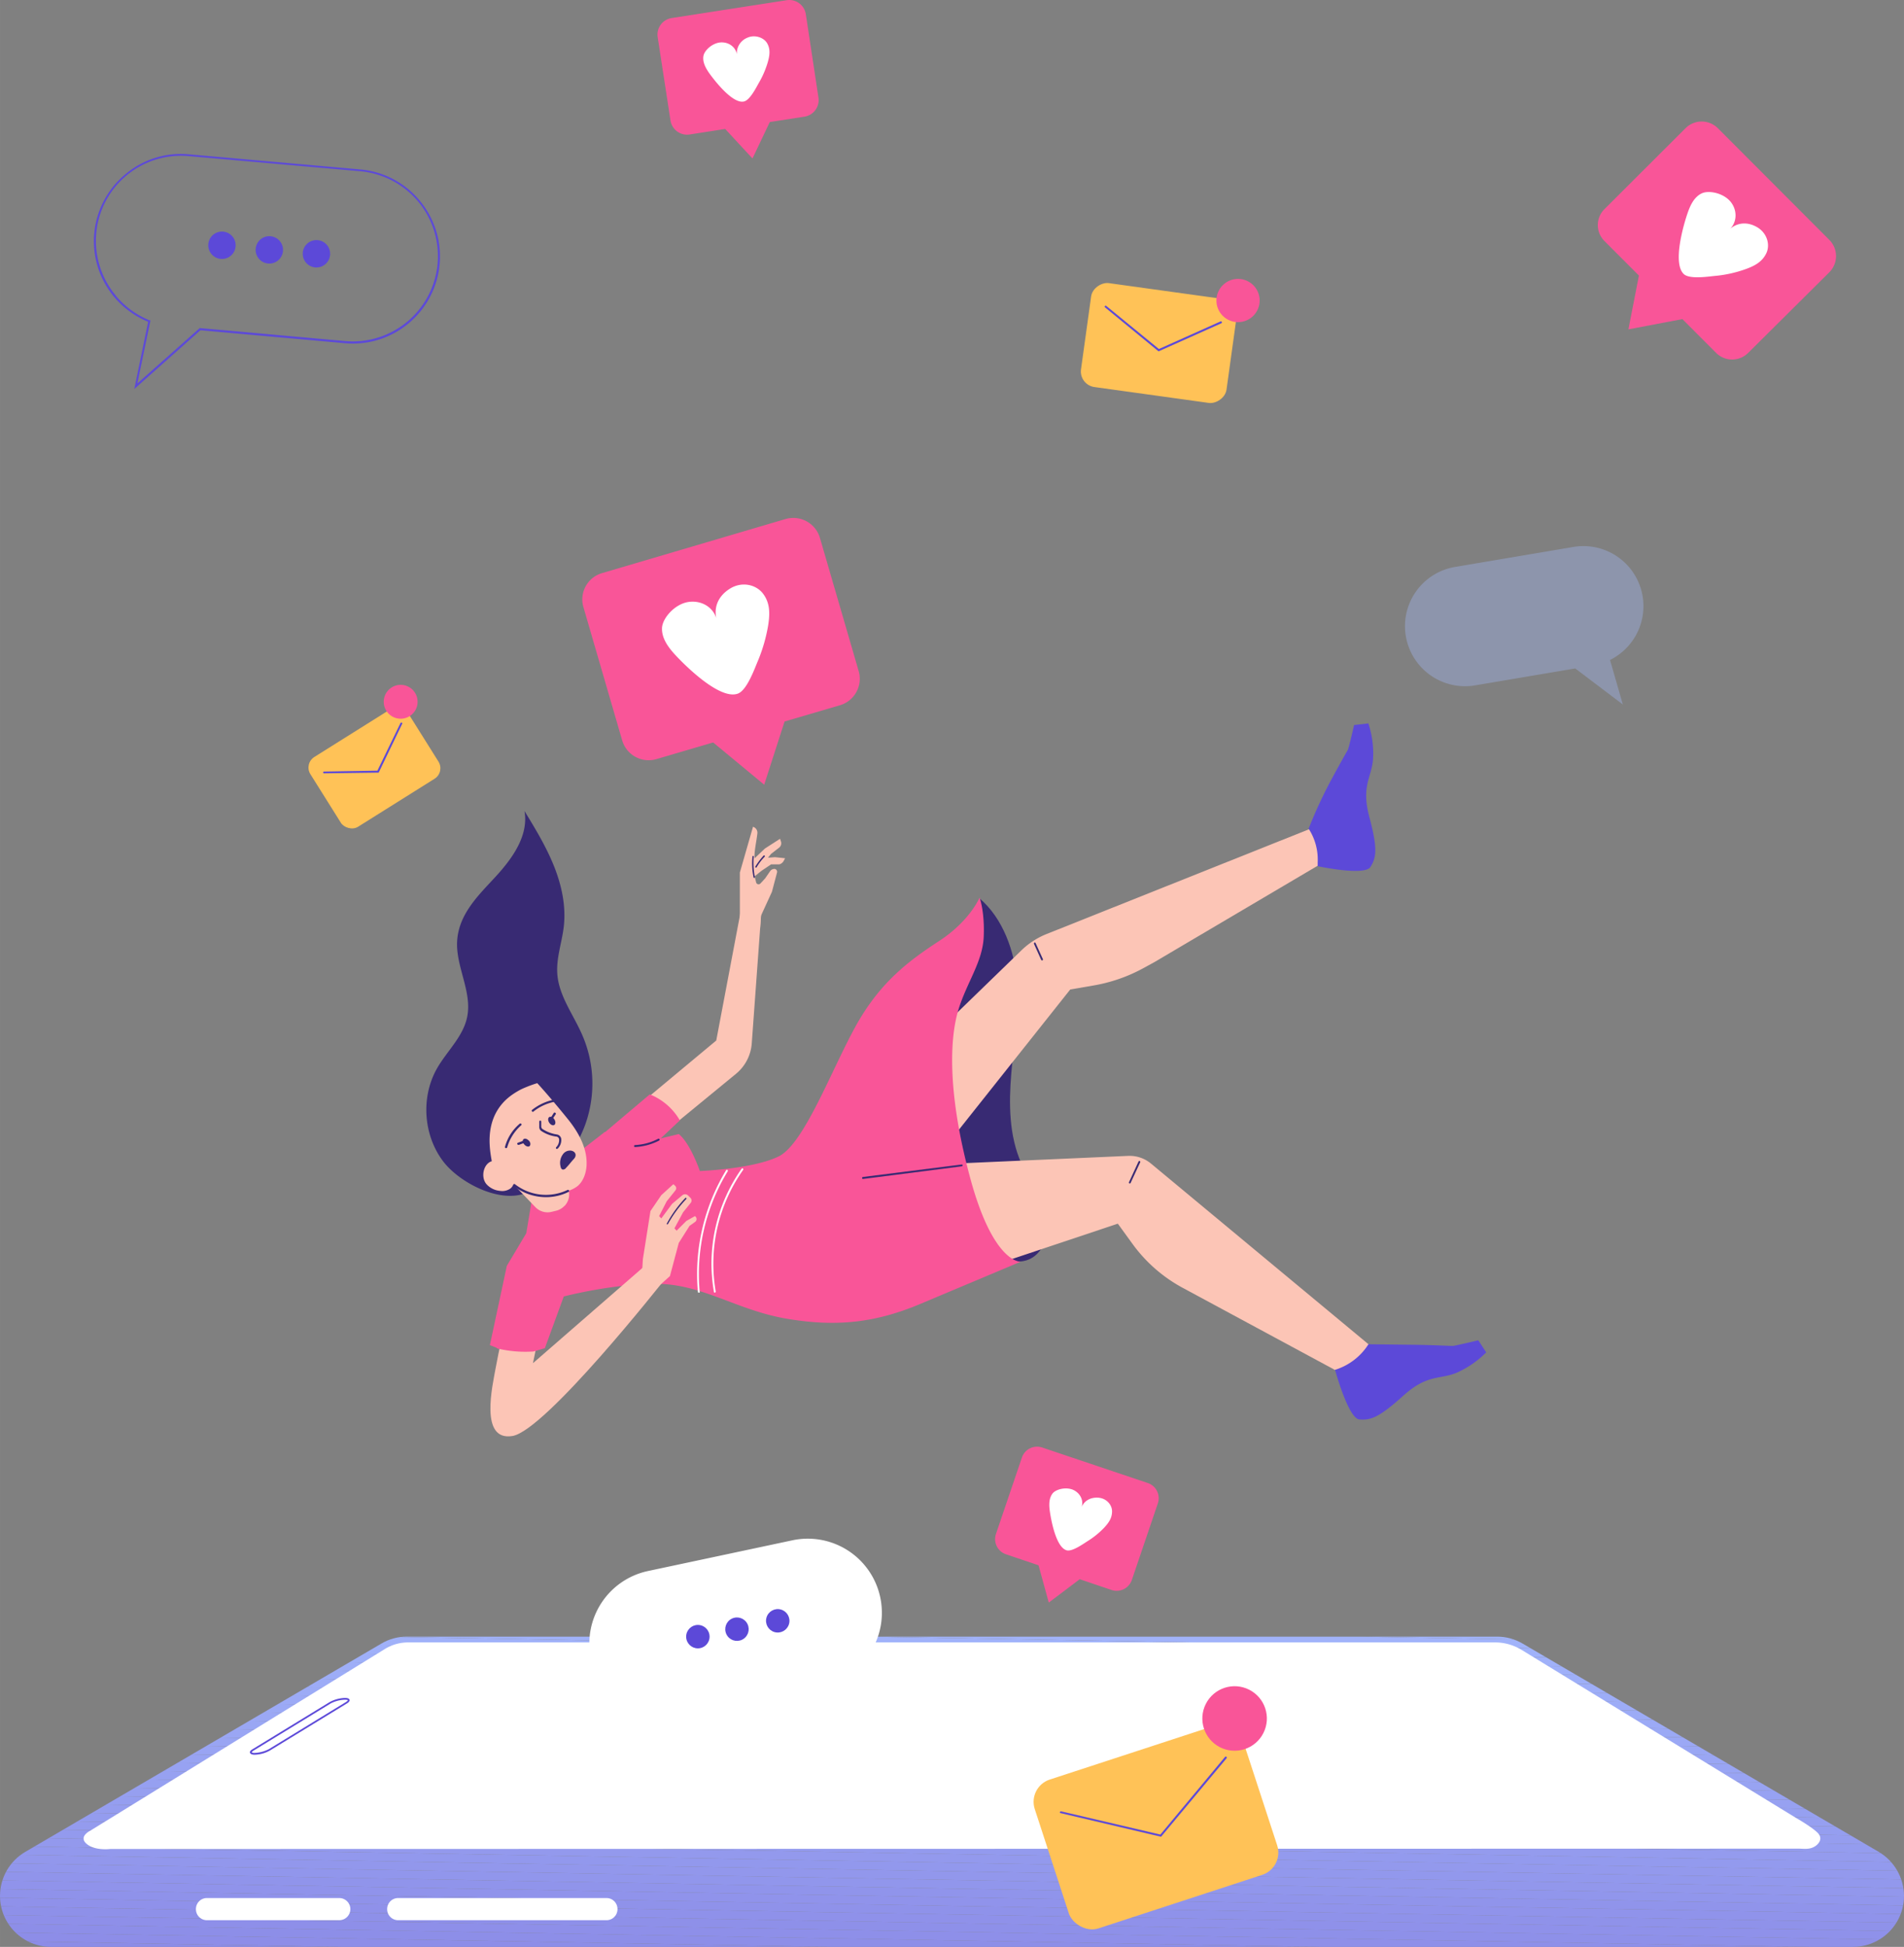 <svg xmlns="http://www.w3.org/2000/svg" width="1056.4" height="1080" viewBox="0 -0.007 1056.4 1080.007" style=""><rect x="0" y="-0.007" width="1056.4" height="1080.007" fill="#808080" stroke="none"/><g><defs><clipPath id="a"><path d="M1028.1 1080H28.3A28.3 28.3 0 0 1 0 1051.7a28.3 28.3 0 0 1 14-24.4l197.5-115.5a27.4 27.4 0 0 1 14.3-3.9h604.8a28 28 0 0 1 14.3 3.9l197.5 115.5a28.5 28.5 0 0 1 14 24.4 28.3 28.3 0 0 1-28.3 28.3z" fill="none"></path></clipPath></defs><title>sm66_377343092</title><g data-name="Layer 2"><g clip-path="url(#a)"><path fill="#8c8ce7" d="M0 1076.7l189.4 3.3H0v-3.3z"></path><path fill="#8d8de8" d="M0 1071.9l460.9 8.1H189.4L0 1076.7v-4.8z"></path><path fill="#8d8ee8" d="M0 1067.1l732.4 12.9H460.9L0 1071.9v-4.8z"></path><path fill="#8e8fe9" d="M0 1062.3l1003.9 17.7H732.4L0 1067.1v-4.8z"></path><path fill="#8e90e9" d="M0 1057.5l1056.4 18.6v3.9h-52.5L0 1062.3v-4.8z"></path><path fill="#8f91ea" d="M0 1052.7l1056.4 18.6v4.8L0 1057.5v-4.8z"></path><path fill="#8f92ea" d="M0 1047.9l1056.4 18.7v4.7L0 1052.7v-4.8z"></path><path fill="#9093eb" d="M0 1043.1l1056.4 18.7v4.8L0 1047.9v-4.8z"></path><path fill="#9094eb" d="M0 1038.3l1056.4 18.7v4.8L0 1043.1v-4.8z"></path><path fill="#9196ec" d="M0 1033.5l1056.4 18.7v4.8L0 1038.3v-4.8z"></path><path fill="#9297ec" d="M0 1028.7l1056.4 18.7v4.8L0 1033.5v-4.8z"></path><path fill="#9298ed" d="M0 1024l1056.4 18.6v4.8L0 1028.7v-4.7z"></path><path fill="#9399ed" d="M0 1019.2l1056.4 18.6v4.8L0 1024v-4.8z"></path><path fill="#939aee" d="M0 1014.4l1056.4 18.6v4.8L0 1019.2v-4.8z"></path><path fill="#949bee" d="M0 1009.6l1056.4 18.6v4.8L0 1014.4v-4.8z"></path><path fill="#949cef" d="M0 1004.8l1056.4 18.6v4.8L0 1009.6v-4.8z"></path><path fill="#959def" d="M0 1000l1056.4 18.6v4.8L0 1004.8v-4.8z"></path><path fill="#959ef0" d="M0 995.2l1056.4 18.7v4.7L0 1000v-4.8z"></path><path fill="#969ff0" d="M0 990.4l1056.4 18.7v4.8L0 995.2v-4.8z"></path><path fill="#96a0f1" d="M0 985.6l1056.4 18.7v4.8L0 990.4v-4.8z"></path><path fill="#97a1f1" d="M0 980.8l1056.4 18.7v4.8L0 985.6v-4.8z"></path><path fill="#97a2f2" d="M0 976l1056.4 18.7v4.8L0 980.8V976z"></path><path fill="#98a3f2" d="M0 973.4v-2.1l1056.4 18.6v4.8L0 976v-2.6z"></path><path fill="#99a4f3" d="M0 971.3l.1-4.8 1056.3 18.6v4.8L0 971.3z"></path><path fill="#99a5f3" d="M.1 966.5l.1-4.8 1056.2 18.6v4.8L.1 966.5z"></path><path fill="#9aa6f4" d="M.2 961.7l.1-4.8 1056.1 18.6v4.8L.2 961.7z"></path><path fill="#9aa7f4" d="M.3 956.9l.1-4.8 1056 18.6v4.8L.3 956.9z"></path><path fill="#9ba8f5" d="M.4 952.1l.1-4.8 1055.9 18.6v4.8L.4 952.1z"></path><path fill="#9ba9f5" d="M.5 947.3v-4.8l1055.9 18.7v4.7L.5 947.3z"></path><path fill="#9caaf6" d="M.5 942.5l.1-4.8 1055.8 18.7v4.8L.5 942.5z"></path><path fill="#9cabf6" d="M.6 937.7l.1-4.8 1055.7 18.7v4.8L.6 937.7z"></path><path fill="#9dacf7" d="M.7 932.9l.1-4.7 1055.6 18.6v4.8L.7 932.9z"></path><path fill="#9dadf7" d="M.8 928.2l.1-4.8L1056.4 942v4.8L.8 928.2z"></path><path fill="#9eaef8" d="M.9 923.4l.1-4.8 1055.4 18.6v4.8L.9 923.4z"></path><path fill="#9eaff8" d="M1 918.6l.1-4.8 1055.3 18.6v4.8L1 918.6z"></path><path fill="#9fb0f9" d="M1.1 913.8V909l1055.3 18.6v4.8L1.1 913.8z"></path><path fill="#a0b1f9" d="M1.1 909l.1-1.1h209.2l846 14.9v4.8L1.1 909z"></path><path fill="#a0b2fa" d="M481.9 907.9l574.5 10.1v4.8l-846-14.9h271.5z"></path><path fill="#a1b3fa" d="M753.4 907.9l303 5.3v4.8l-574.5-10.1h271.5z"></path><path fill="#a1b4fb" d="M1024.9 907.9l31.5.6v4.7l-303-5.3h271.5z"></path><path fill="#a2b5fb" d="M1056.4 908.5l-31.5-.6h31.5v.6z"></path></g><path d="M226.5 911.1h603.1a28.2 28.2 0 0 1 14.4 4l152.4 93.3s10.9 6.2 12.9 9.3-.9 6.1-3.6 7.2-5.5.6-7.6.6l-937 .2s-8.5 1.1-13.1-2.9 2-7.2 2-7.2l163.8-101a24.5 24.5 0 0 1 12.7-3.5z" fill="#fff"></path><path d="M543.4 498.3c13 10.9 19.7 29.6 20.9 46.5s-1.8 33.7-3.2 50.6-1.3 34.5 5.6 50c2.8 6.1 6.5 11.7 9.5 17.7s5.3 12.6 4.9 19.3-4 13.5-10.1 16.2c-8.6 3.7-18.5-1.5-25.2-8-15.2-14.8-21.9-36.1-27.9-56.5-5.5-18.1-10.9-37-8.5-55.7 3-23.1 17.5-43 33.1-60.4 4.3-4.9 2.6-13.4.9-19.7z" fill="#382a73"></path><path d="M493.7 598l73.1-70.9a43.2 43.2 0 0 1 13.7-8.9l152.1-60.7 2.3 20.5-94.2 55.6-6.2 3.4a89 89 0 0 1-27.9 9.7l-12.8 2.2-70.2 88.4z" fill="#fcc5b6"></path><path d="M515.7 646.1l110.3-4.9a18.6 18.6 0 0 1 12.4 4.1l126.3 104.9-19.3 12.3-89.2-48.1a83.2 83.2 0 0 1-27.8-24.3l-8.2-11.3-111 37.1z" fill="#fcc5b6"></path><path d="M295.2 664.8l-3.2 19.3-10.8 18.1-9.4 44 2.6 1a39.2 39.2 0 0 0 26.8 1l1.1-.3 10.5-28.7s26.4-7 51.5-7 44.5 14.6 72 19.3 49.2 2.4 74.4-8.2 55.6-23.4 55.6-23.4-15.2 1.2-28.1-46.8-11.1-77.9-6.4-93.1 13.4-26.4 14-40.4-2.3-21.7-2.3-21.7-5.3 12.9-22.3 24-32.8 22.9-46.2 46.9-28.7 65.5-42.8 72.6-43.9 8.2-43.9 8.2-5.2-15.3-11.7-20.5l-24 5.8-17-7-25.7 19.9z" fill="#f95598"></path><path d="M359.1 609.1l38.3-31.9 13.3-70.3 11.6.4-5.2 71.5a24.1 24.1 0 0 1-8.9 17l-34.6 28.4z" fill="#fcc5b6"></path><path d="M410.5 513.5V484l7.3-25.4.4.2a3.4 3.4 0 0 1 2 3.6c-.4 3.9-1.9 10.3-1.5 13.7l5.7-5.4 8.4-5.4.5 1.5a3.1 3.1 0 0 1-1 3.4l-4.5 3.5-1.7 2.1 3.9-.3 5.6.6-.8 1.5a3.9 3.9 0 0 1-2.5 1.9h-4.5l-5.2 3.5-3.9 3.1.8 3.3a1.4 1.4 0 0 0 2.4.7l2.6-2.8 2.9-4.2a3 3 0 0 1 2.3-1.1 1.6 1.6 0 0 1 1.4 2.1l-2.8 10.6-6.1 13.3-.5 7.2z" fill="#fcc5b6"></path><path d="M246 644.4c-11.1-14.5-12.6-35.7-3.6-51.6 5.5-9.7 14.6-17.7 16.8-28.7 2.9-14.3-6.8-28.5-5.5-43s11.8-24.5 21.2-34.7 18.5-22.9 16.1-36.5c6 9.8 12 19.7 16.3 30.4s6.8 22.2 5.5 33.7c-1 8.7-4.2 17.3-3.6 26.1.8 12.4 9.1 22.9 14 34.4a67.4 67.4 0 0 1 1.7 48.8c-5.1 14.6-17.9 32-32.6 38.3s-37.2-5.4-46.3-17.2z" fill="#382a73"></path><path d="M418.4 487a.3.3 0 0 1-.3-.3 37.6 37.6 0 0 1-.6-11.6c0-.2.2-.3.4-.3s.3.2.3.4a42.7 42.7 0 0 0 .6 11.3.5.5 0 0 1-.3.5z" fill="#382a73"></path><path d="M419.5 481.3h-.2a.5.5 0 0 1-.2-.6 39 39 0 0 1 4.6-6.1.4.4 0 0 1 .5 0 .5.5 0 0 1 .1.6 29.7 29.7 0 0 0-4.5 5.9z" fill="#382a73"></path><path d="M284.9 657l12.1 12.6a9.4 9.4 0 0 0 8.8 2.7l2.5-.6a9.3 9.3 0 0 0 4.9-2.8h.1a9.3 9.3 0 0 0 1-11.4l-9-13.8z" fill="#fcc5b6"></path><path d="M334.8 628.8l25.7-21.7 1.7.7a33.7 33.7 0 0 1 15 13.7l-17.6 16.6-19.3.6z" fill="#f95598"></path><path d="M726.1 459.6a257.5 257.5 0 0 1 11.7-25.5c7.1-13.2 9.4-17 10-18.1s3.5-13.8 3.5-13.8l7.9-.9a52.7 52.7 0 0 1 2.6 19.9c-.8 10.3-6.7 14.7-2 32.2s3.8 22.3.6 27.5-29.3-.4-29.3-.4v-2.3a31.4 31.4 0 0 0-5.1-18.6z" fill="#5c49d8"></path><path d="M759.2 745.7l26.4.3c15 .3 19.4.7 20.7.6s13.9-3.1 13.9-3.1l4.4 6.7a54.3 54.3 0 0 1-16.6 11.4c-9.5 3.8-16.1.6-29.6 12.8s-18.1 13.5-24.2 13-13.5-27.6-13.5-27.6h.3a33.8 33.8 0 0 0 18.2-14z" fill="#5c49d8"></path><path d="M478.8 654a.5.5 0 0 1-.5-.5.6.6 0 0 1 .5-.6l54.7-6.9c.3-.1.5.1.6.4a.6.6 0 0 1-.5.6l-54.7 7z" fill="#382a73"></path><path d="M626.9 656.5h-.3a.7.7 0 0 1-.2-.7l5.3-11.5a.5.5 0 0 1 .9.5l-5.3 11.4c-.1.2-.2.3-.4.3z" fill="#382a73"></path><path d="M578.2 532.8a.9.9 0 0 1-.5-.3l-4-8.9a.7.7 0 0 1 .2-.7.5.5 0 0 1 .7.3l4 8.8a.5.5 0 0 1-.2.7z" fill="#382a73"></path><path d="M315.3 621.1c6.2 7.7 11.2 17.2 10 27-.5 3.7-2 7.5-4.9 9.9a16.8 16.8 0 0 1-7.8 3.2 42.3 42.3 0 0 1-49.4-31.6c-1.4-6-1.5-12.4.8-18.2a23.8 23.8 0 0 1 14.8-13.8c6.3-1.9 14.8-1.6 19.5 3.5s11.6 13.3 17 20z" fill="#fcc5b6"></path><path d="M299.6 737.4l-3.9 18.8 61.5-53.5 10.9 7.9s-65.4 83-83.8 86-11-28.1-9.3-37.7 5.3-25 5.3-25z" fill="#fcc5b6"></path><path d="M275.3 654.8c-1.6-6.4-3.2-12.9-3.6-19.5s.7-13.4 4.1-19.1 8-9.1 13.3-11.9a68.8 68.8 0 0 1 17.2-5.4c-6.4-9.2-18.3-14.7-29.3-12.6a30.2 30.2 0 0 0-23.1 21.9c-2.5 10.6 1 21.7 5.6 31.6a41.9 41.9 0 0 0 6.1 9.9c2.7 2.8 5.8 5.1 9.7 5.1z" fill="#382a73"></path><path d="M270 657a11.4 11.4 0 0 0 7.4 3.6 7.9 7.9 0 0 0 5.8-1.3c1.9-1.5 2.4-4.2 2-6.6-.9-4.9-6.5-9.6-11.7-8.7s-7.1 9-3.5 13z" fill="#fcc5b6"></path><path d="M309.1 637.3h-.4a.6.6 0 0 1-.1-.9 5.6 5.6 0 0 0 1.6-4.4 1.7 1.7 0 0 0-1.5-1.5 19.4 19.4 0 0 1-8.5-3.2 2.6 2.6 0 0 1-1-2.2v-2.9a.6.6 0 0 1 .5-.6.6.6 0 0 1 .6.6v2.8a1.7 1.7 0 0 0 .7 1.3 19.8 19.8 0 0 0 7.8 3 2.9 2.9 0 0 1 2.6 2.5 6.7 6.7 0 0 1-1.9 5.3.4.4 0 0 1-.4.2z" fill="#382a73"></path><path d="M280.8 636.9h-.2a.6.6 0 0 1-.4-.8 25.3 25.3 0 0 1 8.1-12.7c.2-.3.7-.2.9 0a.6.6 0 0 1-.1.9 25.8 25.8 0 0 0-7.7 12.2.6.6 0 0 1-.6.4z" fill="#382a73"></path><path d="M295.6 616.8c-.2 0-.3-.1-.4-.3a.5.5 0 0 1 0-.8 28.6 28.6 0 0 1 11.8-5.6c.3-.1.6.2.7.5s-.2.6-.5.7a27 27 0 0 0-11.2 5.3z" fill="#382a73"></path><g fill="#382a73"><ellipse cx="306.2" cy="621.8" rx="1.7" ry="2.6" transform="rotate(-32.9 306.263 621.934)"></ellipse><path d="M306.1 620.9h-.4a.7.7 0 0 1-.1-.9l1.7-2.7a.7.7 0 0 1 1.1.7l-1.8 2.7a.5.5 0 0 1-.5.2z"></path></g><g fill="#382a73"><path d="M291 635c.9 1 2.3 1.4 2.9.7s.5-2-.5-3-2.3-1.4-3-.7-.4 2 .6 3z"></path><path d="M287.6 635.1a.8.8 0 0 1-.6-.4.6.6 0 0 1 .4-.8l3-1.1a.5.5 0 0 1 .8.3.7.7 0 0 1-.3.9l-3 1.1z"></path></g><path d="M312.2 640.5a7.9 7.9 0 0 0-1.2 6.5c.1.8.5 1.7 1.3 1.8a2.1 2.1 0 0 0 1.8-1c1.7-1.7 2.6-3.1 4.3-4.9s1.1-4.1-1.5-4.6a4.8 4.8 0 0 0-4.7 2.2z" fill="#382a73"></path><path d="M276.2 748.1a66.5 66.5 0 0 0 18.3 1.7 7.7 7.7 0 0 0 4.5-1.3c1.7-1.3 2.1-3.6 2.4-5.7a25.7 25.7 0 0 0 .3-6.8 10.4 10.4 0 0 0-2.5-6.1 10.5 10.5 0 0 0-5.6-2.7 16 16 0 0 0-18.7 17.9c.2 1.2.2 2.7 1.3 3z" fill="#f95598"></path><path d="M356.7 698.4l4.2-26.6 6-8.8 6.7-6.1.9.8a1.9 1.9 0 0 1 .2 2.7l-4.8 6-4.2 8.2 1.2 1.3 6-8.1 5.6-4.7a2.4 2.4 0 0 1 3.3.1l1.2 1.2a2.1 2.1 0 0 1 .2 2.9l-4.2 5.2-4.8 8.9 1.2 1.3 5.4-5.4 4.8-2.7.4.4a1.9 1.9 0 0 1-.3 2.8l-3.1 2.2-6 9.5-4.9 18.4-8.4 7.5-7.2-7.5z" fill="#fcc5b6"></path><path d="M370.3 679.2h-.2c-.2-.1-.2-.3-.1-.5a66 66 0 0 1 10.2-14.1.4.4 0 0 1 .6 0 .4.4 0 0 1 0 .5 67.3 67.3 0 0 0-10.2 13.9.3.3 0 0 1-.3.2z" fill="#382a73"></path><path d="M352.3 636.3a.5.5 0 0 1-.5-.5.6.6 0 0 1 .5-.6 30.7 30.7 0 0 0 12.9-3.5.6.6 0 0 1 .7.2.6.6 0 0 1-.2.8 32.6 32.6 0 0 1-13.3 3.6z" fill="#382a73"></path><path d="M396.6 717.1a.5.5 0 0 1-.5-.5 91.2 91.2 0 0 1 15.4-68.3.5.5 0 0 1 .7-.1.6.6 0 0 1 .1.8 90.2 90.2 0 0 0-15.2 67.4c0 .3-.1.6-.4.6a.1.1 0 0 0-.1.1z" fill="#fff"></path><path d="M387.7 717.1a.5.5 0 0 1-.5-.5 111.1 111.1 0 0 1 15.7-67.5.5.5 0 0 1 .7-.1.6.6 0 0 1 .2.7 109.6 109.6 0 0 0-15.6 66.8.4.4 0 0 1-.4.6z" fill="#fff"></path><path d="M303 664.1a29.1 29.1 0 0 1-18-6.2.6.6 0 0 1-.1-.9.6.6 0 0 1 .8-.1 27.9 27.9 0 0 0 29.2 3.2.6.6 0 0 1 .5 1.1 27.9 27.9 0 0 1-12.4 2.9z" fill="#382a73"></path><g><path fill="#f95598" d="M574 860.3l7.9 28.7 24.1-18.2-32-10.5z"></path><path d="M616.7 882l-58.6-19.8a8.9 8.9 0 0 1-5.5-11.3l14.4-42.4a8.9 8.9 0 0 1 11.3-5.5l58.6 19.7a8.9 8.9 0 0 1 5.5 11.3L628 876.4a8.9 8.9 0 0 1-11.3 5.6z" fill="#f95598"></path><path d="M582.4 837.8c-.4-3.2-.4-6.6 1.5-9.2s8-4 12-1.9 5.6 6.5 3.9 10c1.4-3.8 4.7-6.1 9.3-5.9s7.9 3.8 7.9 7.6-1.9 6.4-4.5 9.2a47.4 47.4 0 0 1-9.2 7.4c-2.2 1.4-8.5 5.9-11.5 5-6.1-1.7-8.8-17.8-9.4-22.2z" fill="#fff"></path></g><g><path fill="#f95598" d="M384.6 402.7l39.4 32.6 15.9-49.3-55.3 16.7z"></path><path d="M466.1 391.2l-101.9 29.9a15.3 15.3 0 0 1-19-10.4l-21.5-73.9a15.2 15.2 0 0 1 10.4-18.9l101.8-30a15.4 15.4 0 0 1 19 10.4l21.5 73.9a15.3 15.3 0 0 1-10.3 19z" fill="#f95598"></path><path d="M374.2 362.8c-3.7-4.1-7.1-8.9-6.9-14.4s7.2-13.5 14.9-14.5 14.2 3.6 15.5 10.2c-1.9-6.7.4-13.2 7.2-17.5s14.8-2.3 18.6 2.9 3.7 10.9 2.7 17.4a90.3 90.3 0 0 1-5.6 19.5c-1.8 4.1-6.1 16.6-11.3 18.4-10.2 3.6-29.9-16.3-35.1-22z" fill="#fff"></path></g><g><path fill="#f95598" d="M911.6 141.2l-8.1 41.5 42.1-8-34-33.5z"></path><path d="M952.1 195.7l-61.9-62a12.5 12.5 0 0 1 .1-17.8l44.9-44.8a12.7 12.7 0 0 1 17.9 0l61.9 62a12.7 12.7 0 0 1 0 17.9l-45 44.7a12.6 12.6 0 0 1-17.9 0z" fill="#f95598"></path><path d="M936.4 118c1.5-4.3 3.6-8.7 7.7-10.7s12.6-.1 16.4 5 3 11.8-1.3 15.3c4.1-4 9.8-4.9 15.5-1.7s7.6 9.8 5.3 14.6-6.5 7-11.5 8.8a68.6 68.6 0 0 1-16.4 3.7c-3.7.3-14.4 2.1-17.8-.9-6.6-6 0-28.1 2.1-34.1z" fill="#fff"></path></g><g><path fill="#f95598" d="M396.4 65.1l21.1 22.8L431 59.5l-34.6 5.6z"></path><path d="M446.4 64.7l-63.8 9.9a9.3 9.3 0 0 1-10.6-7.8l-7.1-46.2a9.3 9.3 0 0 1 7.8-10.6L436.5.1a9.3 9.3 0 0 1 10.6 7.8l7 46.2a9.3 9.3 0 0 1-7.7 10.6z" fill="#f95598"></path><path d="M393.3 40.3c-1.9-2.8-3.6-6-3-9.3s5.4-7.5 10.1-7.5 8.3 3.3 8.5 7.4a9.3 9.3 0 0 1 5.8-10c4-1.8 9.1-.2 11 3.2s1.3 6.9.2 10.7a52 52 0 0 1-5 11.4c-1.3 2.3-4.9 9.5-8.2 10.1-6.4 1.4-16.7-12.2-19.4-16z" fill="#fff"></path></g><g fill="#5c49d8"><path d="M74.5 215.8l7.7-37.3a48.9 48.9 0 0 1-18.8-13.7 48.2 48.2 0 0 1 6.1-68.1 47.7 47.7 0 0 1 35.3-11.1L200 94a48.3 48.3 0 0 1 32.8 17.2 48.3 48.3 0 0 1-6 68.1 48.2 48.2 0 0 1-35.3 11.1l-80.3-7.2zm-10.2-51.7A47.6 47.6 0 0 0 83 177.7h.5l-7.3 35 34.6-30.7h.2l80.6 7.2a47.2 47.2 0 0 0 34.5-10.9 47.3 47.3 0 0 0 5.9-66.5A47.3 47.3 0 0 0 199.9 95l-95.2-8.4A47.2 47.2 0 0 0 64.3 164z"></path><path d="M168 140.1a7.6 7.6 0 1 0 8.2-6.9 7.6 7.6 0 0 0-8.2 6.9z"></path><circle cx="149.3" cy="138.4" r="7.6" transform="rotate(-77.7 149.495 138.425)"></circle><circle cx="123.1" cy="136.1" r="7.6" transform="rotate(-29 123.038 135.985)"></circle></g><g><path d="M345.6 946.1a40.4 40.4 0 0 0 19.1 6.5l3 31.6 21.3-35 68-14.4a41.1 41.1 0 0 0-17.1-80.4l-80.4 17.1a41.1 41.1 0 0 0-13.9 74.6z" fill="#fff"></path><g fill="#5c49d8"><circle cx="431.4" cy="898.5" r="6.5" transform="rotate(-74.4 431.863 898.733)"></circle><circle cx="409.3" cy="903.2" r="6.5" transform="rotate(-25.7 410.315 904.373)"></circle><circle cx="387.2" cy="907.9" r="6.5"></circle></g></g><g><rect x="614.1" y="149.7" width="58.2" height="81.51" rx="8.7" transform="rotate(-82.1 642.976 190.51)" fill="#ffc257"></rect><path d="M642.8 194.9l-29.7-24.4a.5.5 0 0 1-.1-.7.6.6 0 0 1 .8-.1l29.2 23.9 34.2-15.3a.5.5 0 0 1 .7.3.5.5 0 0 1-.2.7z" fill="#5c49d8"></path><circle cx="686.9" cy="166.7" r="12" fill="#f95598"></circle></g><g><rect x="176" y="402.8" width="63.9" height="45.68" rx="6.9" transform="rotate(-32.1 208.411 426.161)" fill="#ffc257"></rect><path d="M179.8 429a.5.5 0 0 1-.5-.5.5.5 0 0 1 .5-.5l29.6-.5 12.8-26.4a.5.5 0 0 1 .7-.2.4.4 0 0 1 .2.7l-13 27-30.3.4z" fill="#5c49d8"></path><circle cx="222.3" cy="389.3" r="9.4" fill="#f95598"></circle></g><g><rect x="581" y="969.6" width="121.6" height="86.87" rx="13" transform="rotate(-18.1 643.4 1014.683)" fill="#ffc257"></rect><path d="M644.2 1018.9l-55.7-13.1a.4.4 0 0 1-.4-.6.6.6 0 0 1 .6-.4l55.1 12.9 35.9-43.1a.6.6 0 0 1 .8 0c.2.1.2.5.1.7z" fill="#5c49d8"></path><circle cx="684.9" cy="952.6" r="17.9" transform="rotate(-63.1 685.517 952.868)" fill="#f95598"></circle></g><g opacity=".35"><path d="M905.7 355.5a33.5 33.5 0 0 1-12.4 10.6l7.1 24.7-26.4-20-55.6 9.4a33.3 33.3 0 1 1-11.1-65.7l65.7-11.1a33.3 33.3 0 0 1 32.7 52.1z" fill="#a6bdff"></path></g><path d="M188.2 1065.2h-73.4a6.1 6.1 0 0 1-6.1-6.2 6.1 6.1 0 0 1 6.1-6.1h73.4a6.2 6.2 0 0 1 6.2 6.1 6.2 6.2 0 0 1-6.2 6.2z" fill="#fff"></path><path d="M336.5 1065.2H220.9a6.1 6.1 0 0 1-6.1-6.2 6.1 6.1 0 0 1 6.1-6.1h115.6a6.1 6.1 0 0 1 6.1 6.1 6.1 6.1 0 0 1-6.1 6.2z" fill="#fff"></path><path d="M141.3 973.4c-1.5 0-2.4-.4-2.6-1.1s.3-1.3 1.5-2l42.7-26.1a18.9 18.9 0 0 1 8.4-2.3c1.6 0 2.4.3 2.6 1s-.3 1.4-1.5 2.1l-42.7 26.1a18.2 18.2 0 0 1-8.4 2.3zm50-30.5a17.9 17.9 0 0 0-7.9 2.1l-42.7 26.1c-.9.5-1 .9-1 1a2.9 2.9 0 0 0 1.6.3 18.9 18.9 0 0 0 7.9-2.1l42.7-26.1c.9-.6 1.1-.9 1.1-1s-.4-.3-1.7-.3zm.9 1.7z" fill="#5c49d8"></path></g></g></svg>